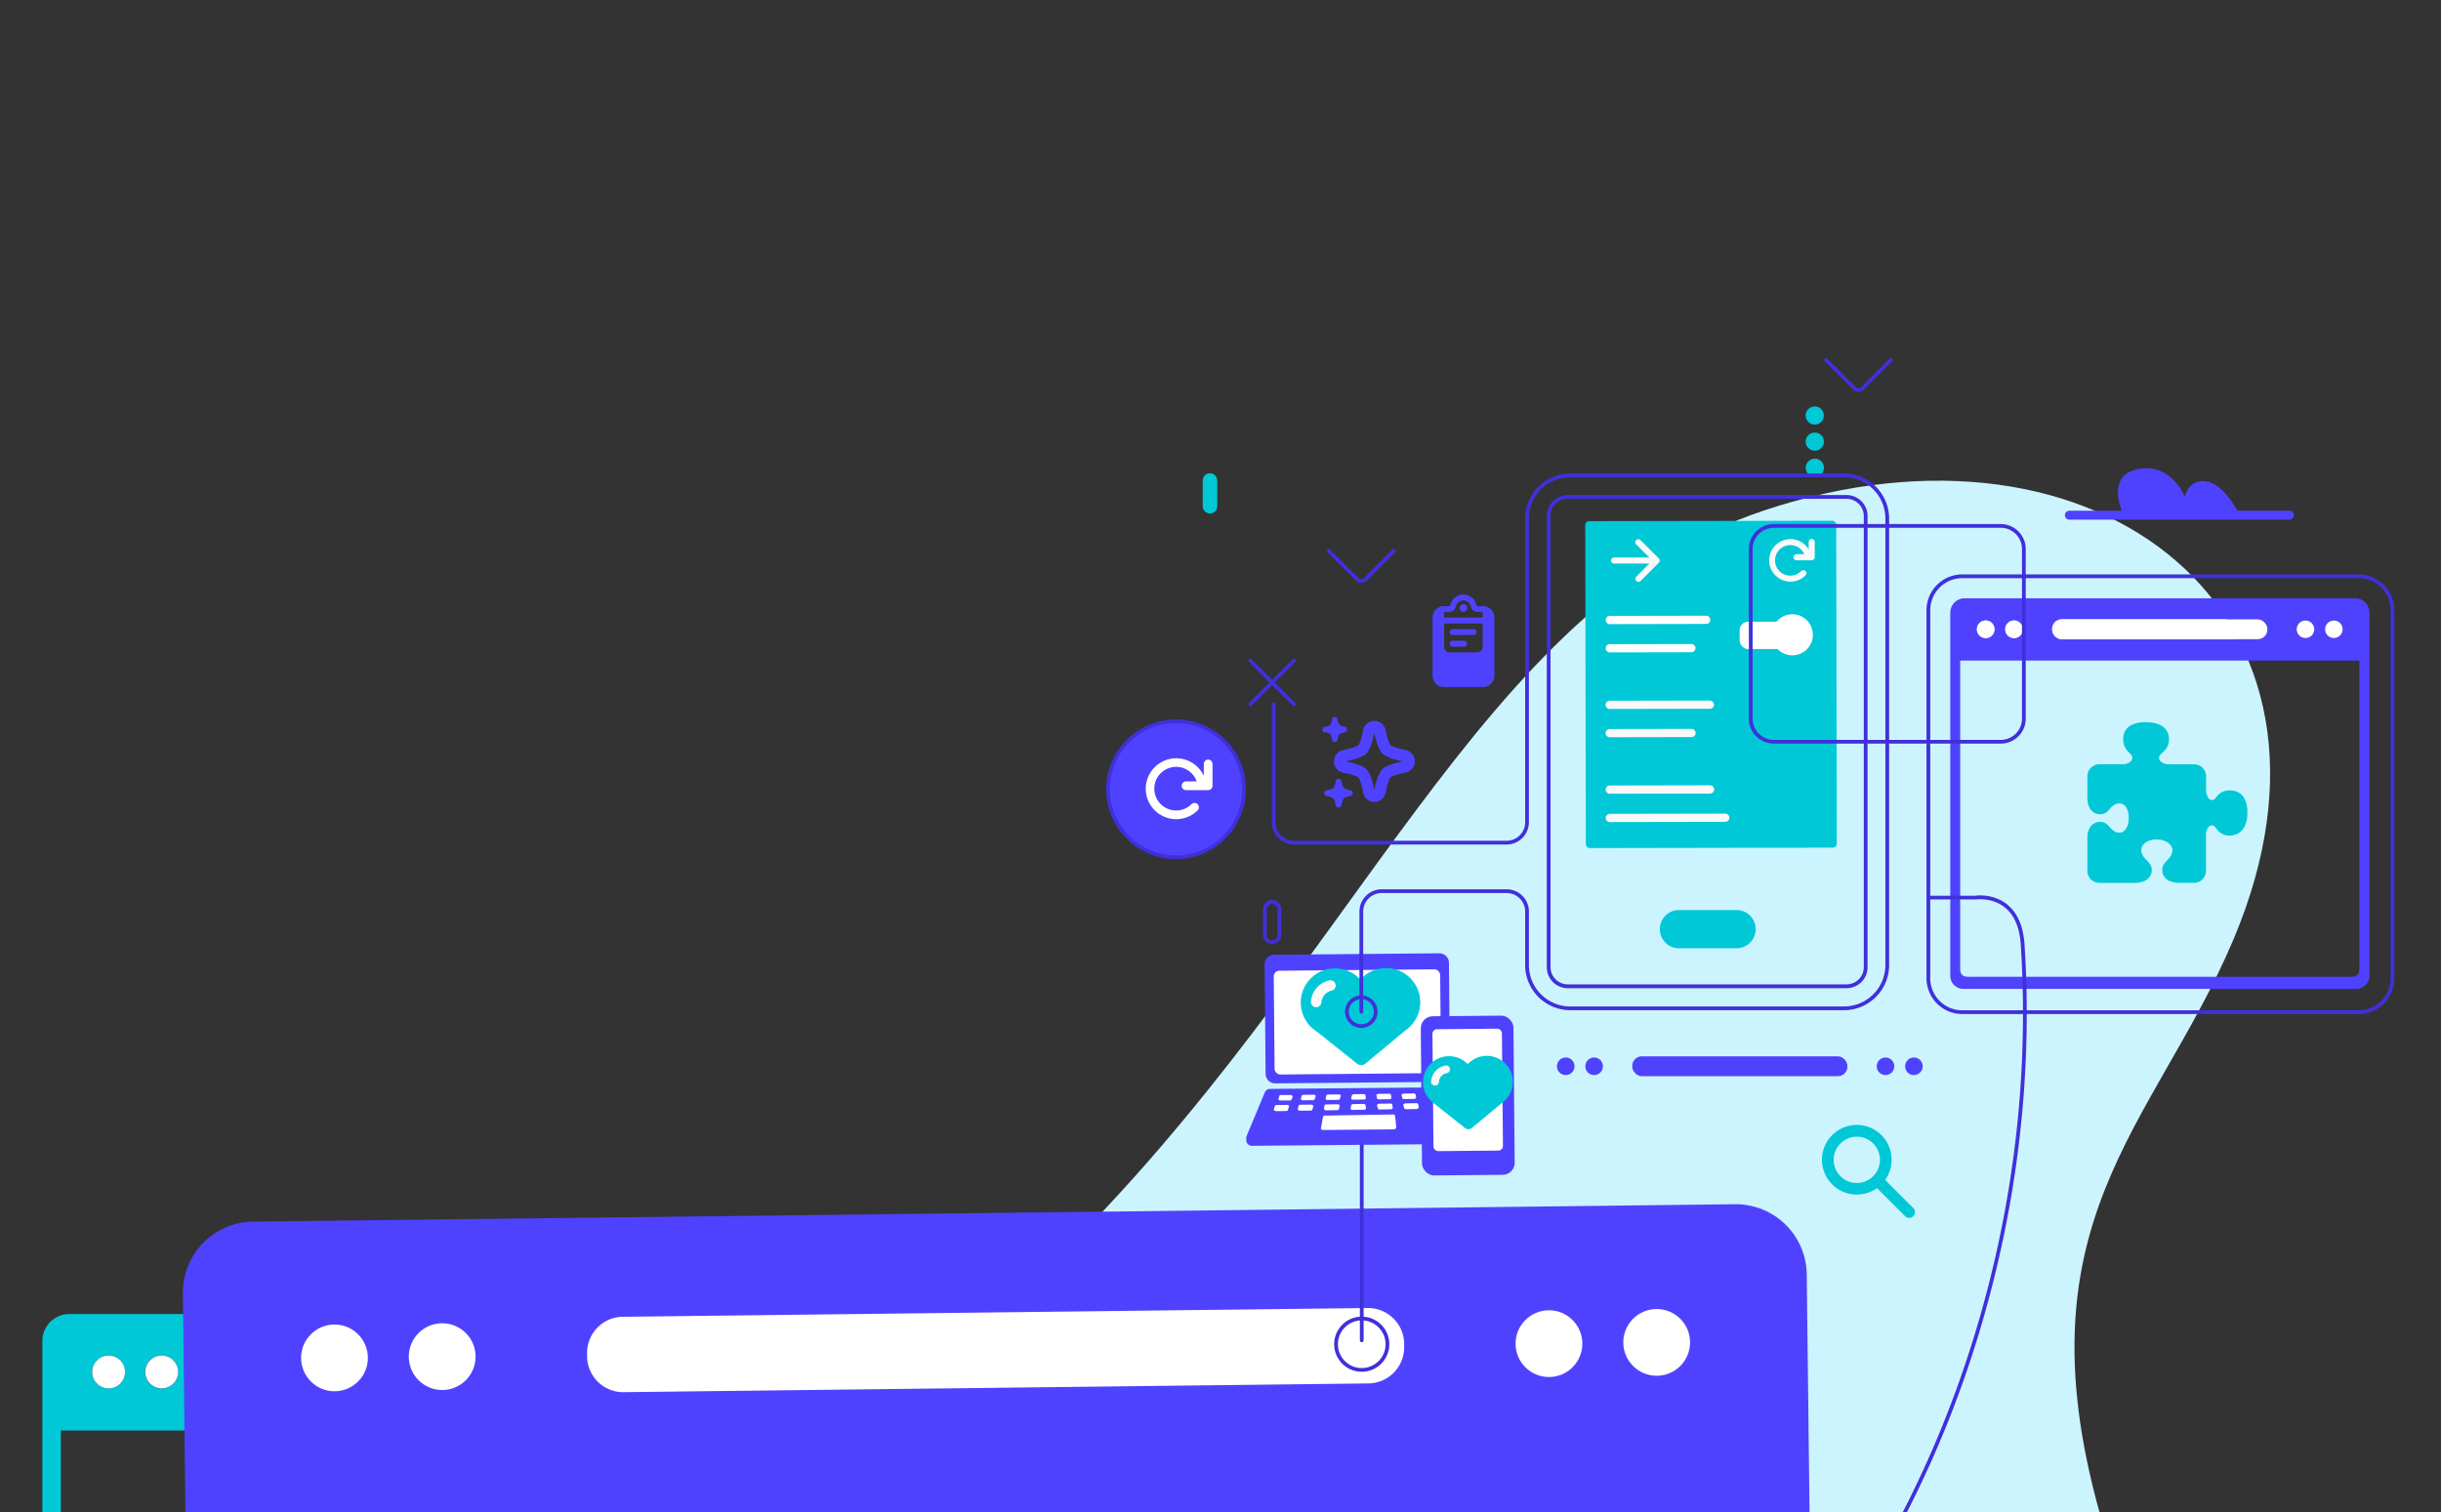 <svg id="Layer_1" data-name="Layer 1" xmlns="http://www.w3.org/2000/svg" xmlns:xlink="http://www.w3.org/1999/xlink" viewBox="0 0 1301.39 806.55"><rect x="0" y="0" width="1301.39" height="806.55" fill="#333333" stroke="none"/><defs><clipPath id="clip-path"><rect x="7.36" y="-30.48" width="1308.51" height="841.87" style="fill:none"/></clipPath></defs><title>header-b</title><g style="clip-path:url(#clip-path)"><path d="M233.55,818.36c49.78-11.06,209-29.66,327.43-144.91,163.71-159.28,226.9-350.36,379.55-401.24,177.91-59.3,324.12,54.49,250.07,229.12-42.5,100.24-117.35,150.88-68.81,313.71C1124.4,823.78,233.55,818.36,233.55,818.36Z" style="fill:#ccf4ff"/><path d="M425.92,700.77h-389A14.35,14.35,0,0,0,22.59,715.1v362.47A13,13,0,0,0,36,1090.2H426.86a13,13,0,0,0,13.52-12.53V715.26a14.35,14.35,0,0,0-14.22-14.49Zm-21,22.14a8.76,8.76,0,1,1-8.76,8.76,8.76,8.76,0,0,1,8.76-8.76Zm-28.28,0a8.76,8.76,0,1,1-8.76,8.76,8.76,8.76,0,0,1,8.76-8.76Zm-252.48,8.33a9.49,9.49,0,0,1,9.49-9.49H329.15a9.49,9.49,0,0,1,9.49,9.49v.84a9.49,9.49,0,0,1-9.49,9.49H133.66a9.49,9.49,0,0,1-9.49-9.49h0Zm-38-8.33a8.81,8.81,0,1,1-.09,0Zm-28.29,0a8.76,8.76,0,1,1-8.76,8.76h0A8.76,8.76,0,0,1,57.9,722.91Zm372.45,346.76c0,6.17-2.27,8.46-8.44,8.46h-381c-6.16,0-8.43-2.29-8.43-8.46V762.9H430.35Z" style="fill:#00c8d7"/><circle cx="57.9" cy="731.67" r="8.76" style="fill:#fff"/><circle cx="86.19" cy="731.67" r="8.76" style="fill:#fff"/><rect x="124.2" y="721.75" width="214.46" height="19.82" rx="9.49" style="fill:#fff"/><circle cx="376.65" cy="731.67" r="8.76" style="fill:#fff"/><circle cx="404.93" cy="731.67" r="8.76" style="fill:#fff"/><path d="M142.42,1459.74c-19.78.23-36-15-36.27-33.91L97.5,689.73a37.85,37.85,0,0,1,37.34-38.24L925,642.21a37.85,37.85,0,0,1,38.24,37.35l8.64,736.11c.22,18.92-15.69,34.51-35.46,34.74Z" style="fill:#4f42ff"/><g id="Layer_3" data-name="Layer 3"><circle cx="178.33" cy="724.16" r="17.8" style="fill:#fff"/></g><g id="Layer_5" data-name="Layer 5"><circle cx="235.75" cy="723.49" r="17.8" style="fill:#fff"/></g><g id="Layer_6" data-name="Layer 6"><path d="M748.61,718.33l0-1.72a19.28,19.28,0,0,0-19.5-19.05L332,702.23a19.26,19.26,0,0,0-19,19.49l0,1.72a19.27,19.27,0,0,0,19.49,19l397.09-4.67A19.27,19.27,0,0,0,748.61,718.33Z" style="fill:#fff"/></g><g id="Layer_3-2" data-name="Layer 3"><circle cx="825.81" cy="716.56" r="17.8" style="fill:#fff"/></g><g id="Layer_5-2" data-name="Layer 5"><circle cx="883.24" cy="715.89" r="17.8" style="fill:#fff"/></g><path d="M726,715.78a1,1,0,0,1-1-1V605.41a1,1,0,0,1,2,0V714.78A1,1,0,0,1,726,715.78Z" style="fill:#4030db"/><path d="M1161.93,470.85a13.21,13.21,0,0,1-5.21-1,6.25,6.25,0,0,1-3.93-6c0-2.33,1.35-3.75,2.65-5.12s2.76-2.92,2.76-5.61c0-2.23-3-5.45-8.48-5.45s-8.12,3.26-8.12,5.45c0,2.69,1.38,4.1,2.84,5.6s2.74,2.8,2.74,5.13c0,5.19-4.72,7-9.14,7-.36,0-.58,0-.58,0h-18.24a6.4,6.4,0,0,1-6.36-6.42V447.29c0-.12-.29-4.4,2.15-7a6.37,6.37,0,0,1,4.88-2c2.36,0,3.66,1.46,4.92,2.86s2.61,2.9,5.25,2.9c2.41,0,4.85-2.72,4.85-7.93s-2.43-7.66-4.85-7.66c-2.64,0-3.91,1.42-5.25,2.92s-2.56,2.86-4.92,2.86a6.29,6.29,0,0,1-4.81-1.95c-2.51-2.69-2.23-7.19-2.22-7.38V414a6.43,6.43,0,0,1,6.36-6.43h13.56s4-.77,4-3.43c0-1.06-.58-1.7-1.62-2.75a9.14,9.14,0,0,1-3.21-7.25c0-3.37,1.55-9,12-9,11.2,0,12.41,6.32,12.41,9,0,4-1.94,5.83-3.5,7.28-1.14,1-1.77,1.68-1.77,2.72,0,2.69,4.11,3.43,4.15,3.44h14.54a6.41,6.41,0,0,1,6.37,6.43v8.17s.53,4.45,3.15,4.45c1,0,1.54-.57,2.47-1.68a8.08,8.08,0,0,1,6.94-3.45c3.54,0,9.47,1.54,9.47,11.83,0,11.38-7.25,12.27-9.47,12.27a7.93,7.93,0,0,1-7-3.65c-.93-1.17-1.46-1.78-2.46-1.78-2.63,0-3.15,4.36-3.16,4.4v19.82a6.4,6.4,0,0,1-6.37,6.42h-7.3S1162.25,470.85,1161.93,470.85Z" style="fill:#00c8d7"/><path d="M1255.49,319.06H1047.42a7.67,7.67,0,0,0-7.66,7.66V520.6a7,7,0,0,0,7.18,6.76H1256a7,7,0,0,0,7.23-6.7V326.81a7.68,7.68,0,0,0-7.61-7.75Zm-11.22,11.84a4.69,4.69,0,1,1-4.68,4.69,4.69,4.69,0,0,1,4.68-4.69Zm-15.13,0a4.69,4.69,0,1,1-4.68,4.69,4.69,4.69,0,0,1,4.68-4.69Zm-135.05,4.46a5.08,5.08,0,0,1,5.08-5.08h104.56a5.07,5.07,0,0,1,5.08,5.08v.44a5.07,5.07,0,0,1-5.08,5.08H1099.17a5.08,5.08,0,0,1-5.08-5.08h0Zm-20.32-4.46a4.69,4.69,0,1,1-4.72,4.69,4.7,4.7,0,0,1,4.72-4.69Zm-15.12,0a4.69,4.69,0,1,1-4.69,4.69h0A4.69,4.69,0,0,1,1058.65,330.9Zm199.22,185.48c0,3.3-1.22,4.53-4.52,4.53H1049.56c-3.29,0-4.51-1.23-4.51-4.53V352.29h212.82Z" style="fill:#4f42ff"/><circle cx="1058.65" cy="335.59" r="4.69" style="fill:#fff"/><circle cx="1073.77" cy="335.59" r="4.69" style="fill:#fff"/><rect x="1094.11" y="330.28" width="114.72" height="10.6" rx="5.08" style="fill:#fff"/><circle cx="1229.14" cy="335.59" r="4.69" style="fill:#fff"/><circle cx="1244.27" cy="335.59" r="4.69" style="fill:#fff"/><circle cx="627" cy="420.91" r="36.26" style="fill:#4f42ff"/><path d="M627,458.17a37.26,37.26,0,1,1,37.26-37.26A37.3,37.3,0,0,1,627,458.17Zm0-72.52a35.26,35.26,0,1,0,35.26,35.26A35.29,35.29,0,0,0,627,385.65Z" style="fill:#4030db"/><path d="M644.12,405.1a2.32,2.32,0,0,0-2.33,2.32v6.31a16.24,16.24,0,1,0-3.21,18.37,2.33,2.33,0,0,0-3.29-3.29,11.52,11.52,0,0,1-8.22,3.41A11.63,11.63,0,1,1,638,416.72H632.5a2.33,2.33,0,1,0,0,4.65h11.62a2.32,2.32,0,0,0,2.32-2.32V407.42A2.32,2.32,0,0,0,644.12,405.1Z" style="fill:#fff"/><path d="M1019.94,644.12l-14.88-14.87a18.57,18.57,0,1,0-4.36,4.36l14.88,14.88a3.09,3.09,0,1,0,4.36-4.37Zm-30-13.24a12.34,12.34,0,1,1,12.34-12.34A12.36,12.36,0,0,1,990,630.88Z" style="fill:#00c8d7"/><path d="M780.18,322.19a2.06,2.06,0,1,0,2.06,2.06A2.06,2.06,0,0,0,780.18,322.19Zm-5.65,16.46h11.31a1.55,1.55,0,0,0,0-3.09H774.53a1.55,1.55,0,1,0,0,3.09Zm0,6.17h6.17a1.55,1.55,0,0,0,0-3.09h-6.17a1.55,1.55,0,1,0,0,3.09ZM791,323.26a1,1,0,0,0-.17,0h-3.18a.41.41,0,0,1-.41-.34,7.16,7.16,0,0,0-14.07,0,.42.42,0,0,1-.41.34h-3.19a1,1,0,0,0-.17,0,6.07,6.07,0,0,0-5.65,6.13v30.85a6.08,6.08,0,0,0,6,6.17h20.94a6.08,6.08,0,0,0,6-6.17V329.39A6.07,6.07,0,0,0,791,323.26Zm-.51,21.56a3,3,0,0,1-2.94,3.08H772.84a3,3,0,0,1-2.94-3.08V332.48h20.57Zm0-15.43H769.9v-3.08h2.84a3.51,3.51,0,0,0,3.43-2.85,4.08,4.08,0,0,1,8,0,3.51,3.51,0,0,0,3.44,2.85h2.84Z" style="fill:#4f42ff"/><path d="M732.68,390.63s1.47,8.33,4.28,11.15,11.15,4.28,11.15,4.28-8.33,1.35-11.15,4.16-4.28,11.26-4.28,11.26-1.35-8.44-4.16-11.26-11.26-4.16-11.26-4.16,8.44-1.47,11.26-4.28,4.16-11.15,4.16-11.15m0-6.17h0a6.18,6.18,0,0,0-6,5.18c-.5,3.05-1.68,6.78-2.44,7.77-1,.79-4.83,2-7.95,2.57a6.17,6.17,0,0,0,.08,12.17c3.08.5,6.85,1.67,7.87,2.44.78,1,2,4.79,2.44,7.87a6.15,6.15,0,0,0,6,5.19h0a6.16,6.16,0,0,0,6.08-5.11c.55-3.13,1.78-6.94,2.57-8,1-.77,4.72-1.94,7.77-2.44a6.17,6.17,0,0,0,.08-12.17c-3.09-.55-6.87-1.79-7.85-2.57-.79-1-2-4.76-2.57-7.85a6.18,6.18,0,0,0-6.08-5.1Z" style="fill:#4f42ff"/><path d="M720.09,421.51a9.67,9.67,0,0,1-3.63-1.29,9.47,9.47,0,0,1-1.29-3.63,1.59,1.59,0,0,0-1.52-1.28,1.56,1.56,0,0,0-1.52,1.3,9.19,9.19,0,0,1-1.23,3.61,9.64,9.64,0,0,1-3.68,1.29,1.54,1.54,0,0,0,0,3,9.46,9.46,0,0,1,3.66,1.23,9.3,9.3,0,0,1,1.23,3.66,1.55,1.55,0,0,0,1.52,1.3h0a1.54,1.54,0,0,0,1.52-1.28,9.68,9.68,0,0,1,1.28-3.68,9.19,9.19,0,0,1,3.61-1.23,1.54,1.54,0,0,0,0-3Z" style="fill:#4f42ff"/><path d="M717,387.57a7.92,7.92,0,0,1-2.89-1,7.77,7.77,0,0,1-1-2.89,1.54,1.54,0,0,0-1.52-1.27h0a1.54,1.54,0,0,0-1.51,1.29,3.45,3.45,0,0,1-3.89,3.87,1.54,1.54,0,0,0,0,3,3.4,3.4,0,0,1,3.87,3.87,1.54,1.54,0,0,0,1.51,1.29h0a1.54,1.54,0,0,0,1.52-1.27,7.9,7.9,0,0,1,1-2.93,7.77,7.77,0,0,1,2.87-1,1.54,1.54,0,0,0,0-3Z" style="fill:#4f42ff"/><path d="M1220.53,272.35h-27.76c-2.43-4.46-8.46-14.06-16-15.5-10-1.92-12,8.07-12,8.07s-6.65-17.31-23.5-15c-18.74,2.54-10.15,22.13-10,22.44h-28.11a2.39,2.39,0,0,0,.2,4.78l117.21,0a2.4,2.4,0,1,0,0-4.8Z" style="fill:#4f42ff"/><path d="M1257.44,540.79H1046.17a19.09,19.09,0,0,1-19.08-19.07V325.4a19.09,19.09,0,0,1,19.08-19.07h211.27a19.09,19.09,0,0,1,19.07,19.07V521.72A19.09,19.09,0,0,1,1257.44,540.79ZM1046.17,308.33a17.09,17.09,0,0,0-17.08,17.07V521.72a17.09,17.09,0,0,0,17.08,17.07h211.27a17.09,17.09,0,0,0,17.07-17.07V325.4a17.09,17.09,0,0,0-17.07-17.07Z" style="fill:#4030db"/><circle cx="834.75" cy="568.64" r="4.69" style="fill:#4f42ff"/><circle cx="849.88" cy="568.64" r="4.69" style="fill:#4f42ff"/><rect x="870.21" y="563.33" width="114.72" height="10.6" rx="5.08" style="fill:#4f42ff"/><circle cx="1005.24" cy="568.64" r="4.69" style="fill:#4f42ff"/><circle cx="1020.37" cy="568.64" r="4.69" style="fill:#4f42ff"/><path d="M784,607.2a3,3,0,0,1-3.15,2.85l-113.2,1a3,3,0,0,1-3.2-2.79l0-1.5a2.66,2.66,0,0,1,.2-1l9.67-23.22a3.17,3.17,0,0,1,3-1.84l92.8-.84a3.18,3.18,0,0,1,3,1.74l10.74,23.06a2.73,2.73,0,0,1,.24,1.05ZM674.75,572.75l-.53-58.43a5.1,5.1,0,0,1,5-5.15l88.12-.79a5.09,5.09,0,0,1,5.14,5l.53,58.43a5.1,5.1,0,0,1-5,5.14l-88.12.8A5.09,5.09,0,0,1,674.75,572.75Z" style="fill:#4f42ff"/><rect x="679.29" y="517.34" width="88.73" height="55.34" rx="3" transform="translate(-4.9 6.56) rotate(-0.52)" style="fill:#fff"/><path d="M764.78,518.4a1.58,1.58,0,0,1,1.58,1.56l.45,49.33a1.57,1.57,0,0,1-1.56,1.58l-82.72.75a1.57,1.57,0,0,1-1.58-1.56l-.45-49.33a1.58,1.58,0,0,1,1.56-1.58l82.72-.75" style="fill:#fff"/><path d="M743.06,602.28l-37.69.34c-.62,0-1.16-.35-1.14-.76.45-2.45.65-3.72,1.12-6.29,0-.35.42-.62,1-.63l36.34-.6c.55,0,1,.24,1,.58a63.75,63.75,0,0,1,.68,6.5C744.27,601.86,743.68,602.27,743.06,602.28Zm-44.2-13.19-5.61.07c-.49,0-.88.21-.94.52-.16.69-.24,1-.38,1.71-.11.48.56,1,1.31.94l5.49-.08a.94.94,0,0,0,.95-.52c.19-.68.28-1,.48-1.71C700.3,589.55,699.64,589.08,698.86,589.09ZM713,588.9l-5.84.08c-.55,0-1,.25-1,.59-.12.68-.18,1-.29,1.7-.08.45.54.86,1.26.85l5.66-.08c.54,0,1-.25,1.06-.59.17-.67.25-1,.43-1.69C714.33,589.31,713.74,588.89,713,588.9Zm29.53,1.83-.25-1.66c0-.33-.48-.56-1-.55l-5.84.08c-.75,0-1.36.44-1.26.88.16.67.24,1,.39,1.66.07.33.51.55,1.05.55l5.66-.09C742,591.59,742.58,591.17,742.52,590.73Zm-14.25.26-.3-1.67c-.06-.36-.55-.61-1.14-.61l-5.27.08c-.59,0-1.09.27-1.16.63-.14.68-.21,1-.34,1.69-.09.43.46.81,1.16.8l5.87-.09C727.79,591.81,728.35,591.41,728.27,591Zm28.13-.53c-.14-.65-.2-1-.34-1.64-.06-.29-.44-.48-.93-.48l-5.61.07c-.78,0-1.45.49-1.33,1,.18.66.27,1,.44,1.64.08.29.46.48,1,.48l5.48-.08C755.81,591.38,756.49,590.91,756.4,590.46Zm-56.17-6.66-5.31.07c-.47,0-.84.19-.92.47-.19.63-.28.95-.45,1.58-.12.43.49.87,1.2.86l5.19-.06a1,1,0,0,0,.93-.48c.21-.63.32-.94.54-1.57C701.57,584.23,701,583.79,700.23,583.8Zm13.43-.16-5.56.07c-.52,0-1,.23-1,.54-.15.63-.22,1-.36,1.58-.09.42.48.8,1.17.79l5.41-.06c.52,0,1-.24,1-.54.18-.63.28-.95.47-1.58C714.93,584,714.38,583.63,713.66,583.64Zm28.15,1.75c-.1-.62-.15-.94-.24-1.57-.05-.31-.46-.53-1-.53l-5.56.07c-.71,0-1.3.42-1.2.84l.35,1.57c.07.3.49.52,1,.51l5.42-.07C741.29,586.2,741.87,585.81,741.81,585.39Zm-13.61.22c-.11-.63-.16-.94-.26-1.57-.06-.34-.51-.58-1.08-.57l-5,.06c-.56,0-1,.26-1.12.6-.16.63-.23,1-.38,1.58-.09.4.43.75,1.1.74l5.63-.07C727.73,586.37,728.26,586,728.2,585.61Zm26.78-.44c-.13-.62-.2-.93-.33-1.57-.06-.28-.42-.47-.88-.47l-5.31.07c-.74,0-1.38.47-1.26.9.18.63.26.95.43,1.57.08.27.45.45.91.45l5.19-.06C754.44,586.05,755.07,585.6,755,585.17Zm-68.91,4.07-5.36.06a1,1,0,0,0-1,.53,12.82,12.82,0,0,0-.55,1.73c-.12.48.54,1,1.26,1l5.31-.08c.47,0,.83-.21.9-.52a11.74,11.74,0,0,1,.54-1.72C687.38,589.71,686.82,589.23,686.07,589.24Zm1.85-5.29-5,0a.82.82,0,0,0-.85.47,12,12,0,0,1-.51,1.57c-.16.44.34.88,1,.87l5,0a1,1,0,0,0,1-.48c.28-.63.41-.94.63-1.57C689.22,584.37,688.62,583.94,687.92,584ZM761,589.19a10.53,10.53,0,0,1,.51,1.63c.06.29.42.48.89.47l5.3-.07c.73,0,1.4-.48,1.29-.92a13.26,13.26,0,0,0-.51-1.63,1,1,0,0,0-1-.47l-5.36.06C761.38,588.27,760.81,588.74,761,589.19ZM759.35,584a12.6,12.6,0,0,0,.53,1.57,1,1,0,0,0,.92.45l5-.05c.67,0,1.2-.45,1.06-.88a10.75,10.75,0,0,1-.4-1.58c0-.28-.37-.47-.8-.47l-5,.06C759.88,583.06,759.23,583.53,759.35,584Z" style="fill:#fff"/><g id="Layer_4" data-name="Layer 4"><path d="M724.79,511.23a1.66,1.66,0,1,1-1.64,1.67A1.66,1.66,0,0,1,724.79,511.23Z" style="fill:#4f42ff"/></g><rect x="757.78" y="541.84" width="49.41" height="84.88" rx="6.38" transform="translate(-5.25 7.09) rotate(-0.52)" style="fill:#4f42ff"/><rect x="763.94" y="548.76" width="37.04" height="65.02" rx="2.47" transform="translate(-5.22 7.09) rotate(-0.52)" style="fill:#fff"/><path d="M798.23,550.05a1,1,0,0,1,1,1l.55,60.08a1.05,1.05,0,0,1-1,1.05l-32.09.29a1.05,1.05,0,0,1-1.05-1l-.54-60.08a1,1,0,0,1,1-1l32.09-.29" style="fill:#fff"/><path d="M725.74,568a3.53,3.53,0,0,1-2.23-.77L701.86,550a17.8,17.8,0,0,1-5.3-5.21,18.22,18.22,0,0,1,15-28.34,18.11,18.11,0,0,1,13,5.24,1,1,0,0,0,.71.32,1,1,0,0,0,.69-.31,18.23,18.23,0,1,1,23.22,27.88L728,567.18A3.61,3.61,0,0,1,725.74,568Zm59.06,33.47,15.63-13a13.66,13.66,0,0,0,3.86-3.94,13.87,13.87,0,0,0-21.54-17.27.34.34,0,0,1-.24.11.34.34,0,0,1-.26-.12,13.87,13.87,0,0,0-19.6.13A13.93,13.93,0,0,0,761,584.81a13.56,13.56,0,0,0,4,4l16,12.73a3,3,0,0,0,3.77,0Z" style="fill:#00c8d7"/><path d="M701.73,537.15h-.23a2.82,2.82,0,0,1-2.6-3,12.45,12.45,0,0,1,9.65-11.28,2.81,2.81,0,1,1,1.27,5.47,6.91,6.91,0,0,0-5.33,6.23A2.81,2.81,0,0,1,701.73,537.15Z" style="fill:#f9f9fa"/><path d="M765.13,578.93H765A2.08,2.08,0,0,1,763,576.7a9.23,9.23,0,0,1,7.15-8.36,2.08,2.08,0,1,1,.94,4,5.1,5.1,0,0,0-3.94,4.62A2.08,2.08,0,0,1,765.13,578.93Z" style="fill:#f9f9fa"/><rect x="845.34" y="277.78" width="133.78" height="174.33" rx="2" transform="translate(-0.66 1.64) rotate(-0.1)" style="fill:#00c8d7"/><circle cx="967.56" cy="249.45" r="4.86" style="fill:#00c8d7"/><circle cx="967.53" cy="235.52" r="4.86" style="fill:#00c8d7"/><circle cx="967.51" cy="221.59" r="4.86" style="fill:#00c8d7"/><rect x="927.49" y="331.49" width="34.86" height="14.59" rx="4.5" transform="translate(-0.61 1.7) rotate(-0.1)" style="fill:#fff"/><circle cx="955.56" cy="338.54" r="10.95" style="fill:#fff"/><path d="M874.62,288.06a1.62,1.62,0,1,0-2.29,2.29l7,6.95-18.79,0a1.62,1.62,0,1,0,0,3.24l18.79,0-6.95,7a1.62,1.62,0,1,0,2.3,2.29l9.71-9.75a1.61,1.61,0,0,0,0-2.29Z" style="fill:#f9f9fa"/><path d="M965.89,287.42a1.62,1.62,0,0,0-1.62,1.62V293a11.34,11.34,0,1,0-1.68,13.84,1.62,1.62,0,0,0-2.3-2.29,8.14,8.14,0,1,1,1.63-9h-4.14a1.62,1.62,0,0,0,0,3.24h8.11a1.63,1.63,0,0,0,1.62-1.63l0-8.1A1.62,1.62,0,0,0,965.89,287.42Z" style="fill:#f9f9fa"/><path d="M909.6,332.74l-51.49.1a2.2,2.2,0,0,1,0-4.39l51.5-.09a2.19,2.19,0,0,1,0,4.38Zm-5.68,12.9a2.2,2.2,0,0,0-2.2-2.19l-43.59.08a2.2,2.2,0,0,0,0,4.39l43.59-.08A2.2,2.2,0,0,0,903.92,345.64Z" style="fill:#fff"/><path d="M913.79,375.79a2.2,2.2,0,0,0-2.2-2.19l-53.41.1a2.19,2.19,0,1,0,0,4.38l53.41-.1A2.19,2.19,0,0,0,913.79,375.79Z" style="fill:#f9f9fa"/><path d="M904,390.89a2.2,2.2,0,0,0-2.2-2.19l-43.59.08a2.19,2.19,0,1,0,0,4.38l43.59-.08A2.19,2.19,0,0,0,904,390.89Z" style="fill:#f9f9fa"/><path d="M913.88,421a2.19,2.19,0,0,0-2.19-2.19l-53.43.1a2.19,2.19,0,0,0,0,4.38l53.43-.09A2.19,2.19,0,0,0,913.88,421Z" style="fill:#f9f9fa"/><path d="M922,436.1a2.2,2.2,0,0,0-2.2-2.19l-61.54.11a2.19,2.19,0,1,0,0,4.38l61.54-.11A2.19,2.19,0,0,0,922,436.1Z" style="fill:#f9f9fa"/><path d="M984.48,527H835.84a11.2,11.2,0,0,1-11.19-11.19V275.23A11.2,11.2,0,0,1,835.84,264H984.48a11.2,11.2,0,0,1,11.19,11.19V515.76A11.2,11.2,0,0,1,984.48,527ZM835.84,266a9.2,9.2,0,0,0-9.19,9.19V515.76a9.2,9.2,0,0,0,9.19,9.19H984.48a9.2,9.2,0,0,0,9.19-9.19V275.23a9.2,9.2,0,0,0-9.19-9.19Z" style="fill:#4030db"/><path d="M925.52,505.7H894.79a10.19,10.19,0,0,1,0-20.37h30.73a10.19,10.19,0,1,1,0,20.37Z" style="fill:#00c8d7"/><path d="M725.77,540.53a1,1,0,0,1-1-1V486.11a11.88,11.88,0,0,1,11.87-11.86h66.62a11.87,11.87,0,0,1,11.86,11.86v28.62a22.07,22.07,0,0,0,22,22h146a22.07,22.07,0,0,0,22.05-22V276.56a22.07,22.07,0,0,0-22.05-22.05h-146a22.07,22.07,0,0,0-22,22.05V438.5a11.88,11.88,0,0,1-11.86,11.87H689.85A11.88,11.88,0,0,1,678,438.5V375.56a1,1,0,1,1,2,0V438.5a9.88,9.88,0,0,0,9.86,9.87H803.26a9.88,9.88,0,0,0,9.86-9.87V276.56a24.08,24.08,0,0,1,24-24.05h146a24.08,24.08,0,0,1,24.05,24.05V514.73a24.07,24.07,0,0,1-24.05,24h-146a24.07,24.07,0,0,1-24-24V486.11a9.87,9.87,0,0,0-9.86-9.86H736.64a9.88,9.88,0,0,0-9.87,9.86v53.42A1,1,0,0,1,725.77,540.53Z" style="fill:#4030db"/><path d="M645.08,273.82a3.88,3.88,0,0,1-3.87-3.88V256.46a3.88,3.88,0,1,1,7.75,0v13.48A3.88,3.88,0,0,1,645.08,273.82Z" style="fill:#00c8d7"/><path d="M689.86,376.58a1,1,0,0,1-.71-.3L665.89,353a1,1,0,0,1,0-1.41,1,1,0,0,1,1.42,0l23.25,23.25a1,1,0,0,1,0,1.41A1,1,0,0,1,689.86,376.58Z" style="fill:#4030db"/><path d="M666.6,376.58a1,1,0,0,1-.71-.3,1,1,0,0,1,0-1.41l23.26-23.25a1,1,0,1,1,1.41,1.41l-23.25,23.25A1,1,0,0,1,666.6,376.58Z" style="fill:#4030db"/><path d="M678.23,503.41a4.89,4.89,0,0,1-4.88-4.88V485.05a4.88,4.88,0,1,1,9.75,0v13.48A4.88,4.88,0,0,1,678.23,503.41Zm0-21.24a2.88,2.88,0,0,0-2.88,2.88v13.48a2.88,2.88,0,1,0,5.75,0V485.05A2.88,2.88,0,0,0,678.23,482.17Z" style="fill:#4030db"/><path d="M1066.71,396.57h-121a13.34,13.34,0,0,1-13.32-13.32V292.8a13.33,13.33,0,0,1,13.32-13.32h121A13.33,13.33,0,0,1,1080,292.8v90.45A13.33,13.33,0,0,1,1066.71,396.57Zm-121-115.09a11.34,11.34,0,0,0-11.32,11.32v90.45a11.34,11.34,0,0,0,11.32,11.32h121A11.33,11.33,0,0,0,1078,383.25V292.8a11.33,11.33,0,0,0-11.31-11.32Z" style="fill:#4030db"/><path d="M990.83,209a4.06,4.06,0,0,1-2.88-1.19l-15.12-15.12a1,1,0,0,1,0-1.41,1,1,0,0,1,1.42,0l15.11,15.11a2.07,2.07,0,0,0,2.93,0l15.12-15.11a1,1,0,1,1,1.41,1.41l-15.11,15.12A4.09,4.09,0,0,1,990.83,209Z" style="fill:#4030db"/><path d="M725.77,310.89a4.09,4.09,0,0,1-2.88-1.19l-15.11-15.12a1,1,0,1,1,1.41-1.41l15.12,15.11a2.07,2.07,0,0,0,2.93,0l15.11-15.11a1,1,0,0,1,1.41,0,1,1,0,0,1,0,1.41L728.65,309.7A4.07,4.07,0,0,1,725.77,310.89Z" style="fill:#4030db"/><path d="M725.77,548.21a8.68,8.68,0,1,1,8.68-8.68A8.68,8.68,0,0,1,725.77,548.21Zm0-15.36a6.68,6.68,0,1,0,6.68,6.68A6.69,6.69,0,0,0,725.77,532.85Z" style="fill:#4030db"/><path d="M726,731.56a14.7,14.7,0,1,1,14.7-14.7A14.71,14.71,0,0,1,726,731.56Zm0-27.39a12.7,12.7,0,1,0,12.7,12.69A12.71,12.71,0,0,0,726,704.17Z" style="fill:#4030db"/><path d="M985.92,857.17a1,1,0,0,1-.59-.19,1,1,0,0,1-.21-1.4c.27-.36,26.75-36.2,51.23-97.22,22.58-56.29,48-146.14,41-254.48-.59-9.22-3.48-16-8.57-20-6.82-5.46-15.33-4.2-15.42-4.19l-.16,0H1029a1,1,0,0,1,0-2h24.14c1-.15,9.68-1.17,16.9,4.61,5.55,4.44,8.68,11.66,9.32,21.47,7,108.75-18.52,198.92-41.19,255.43-24.58,61.23-51.19,97.24-51.45,97.59A1,1,0,0,1,985.92,857.17Z" style="fill:#4030db"/></g></svg>